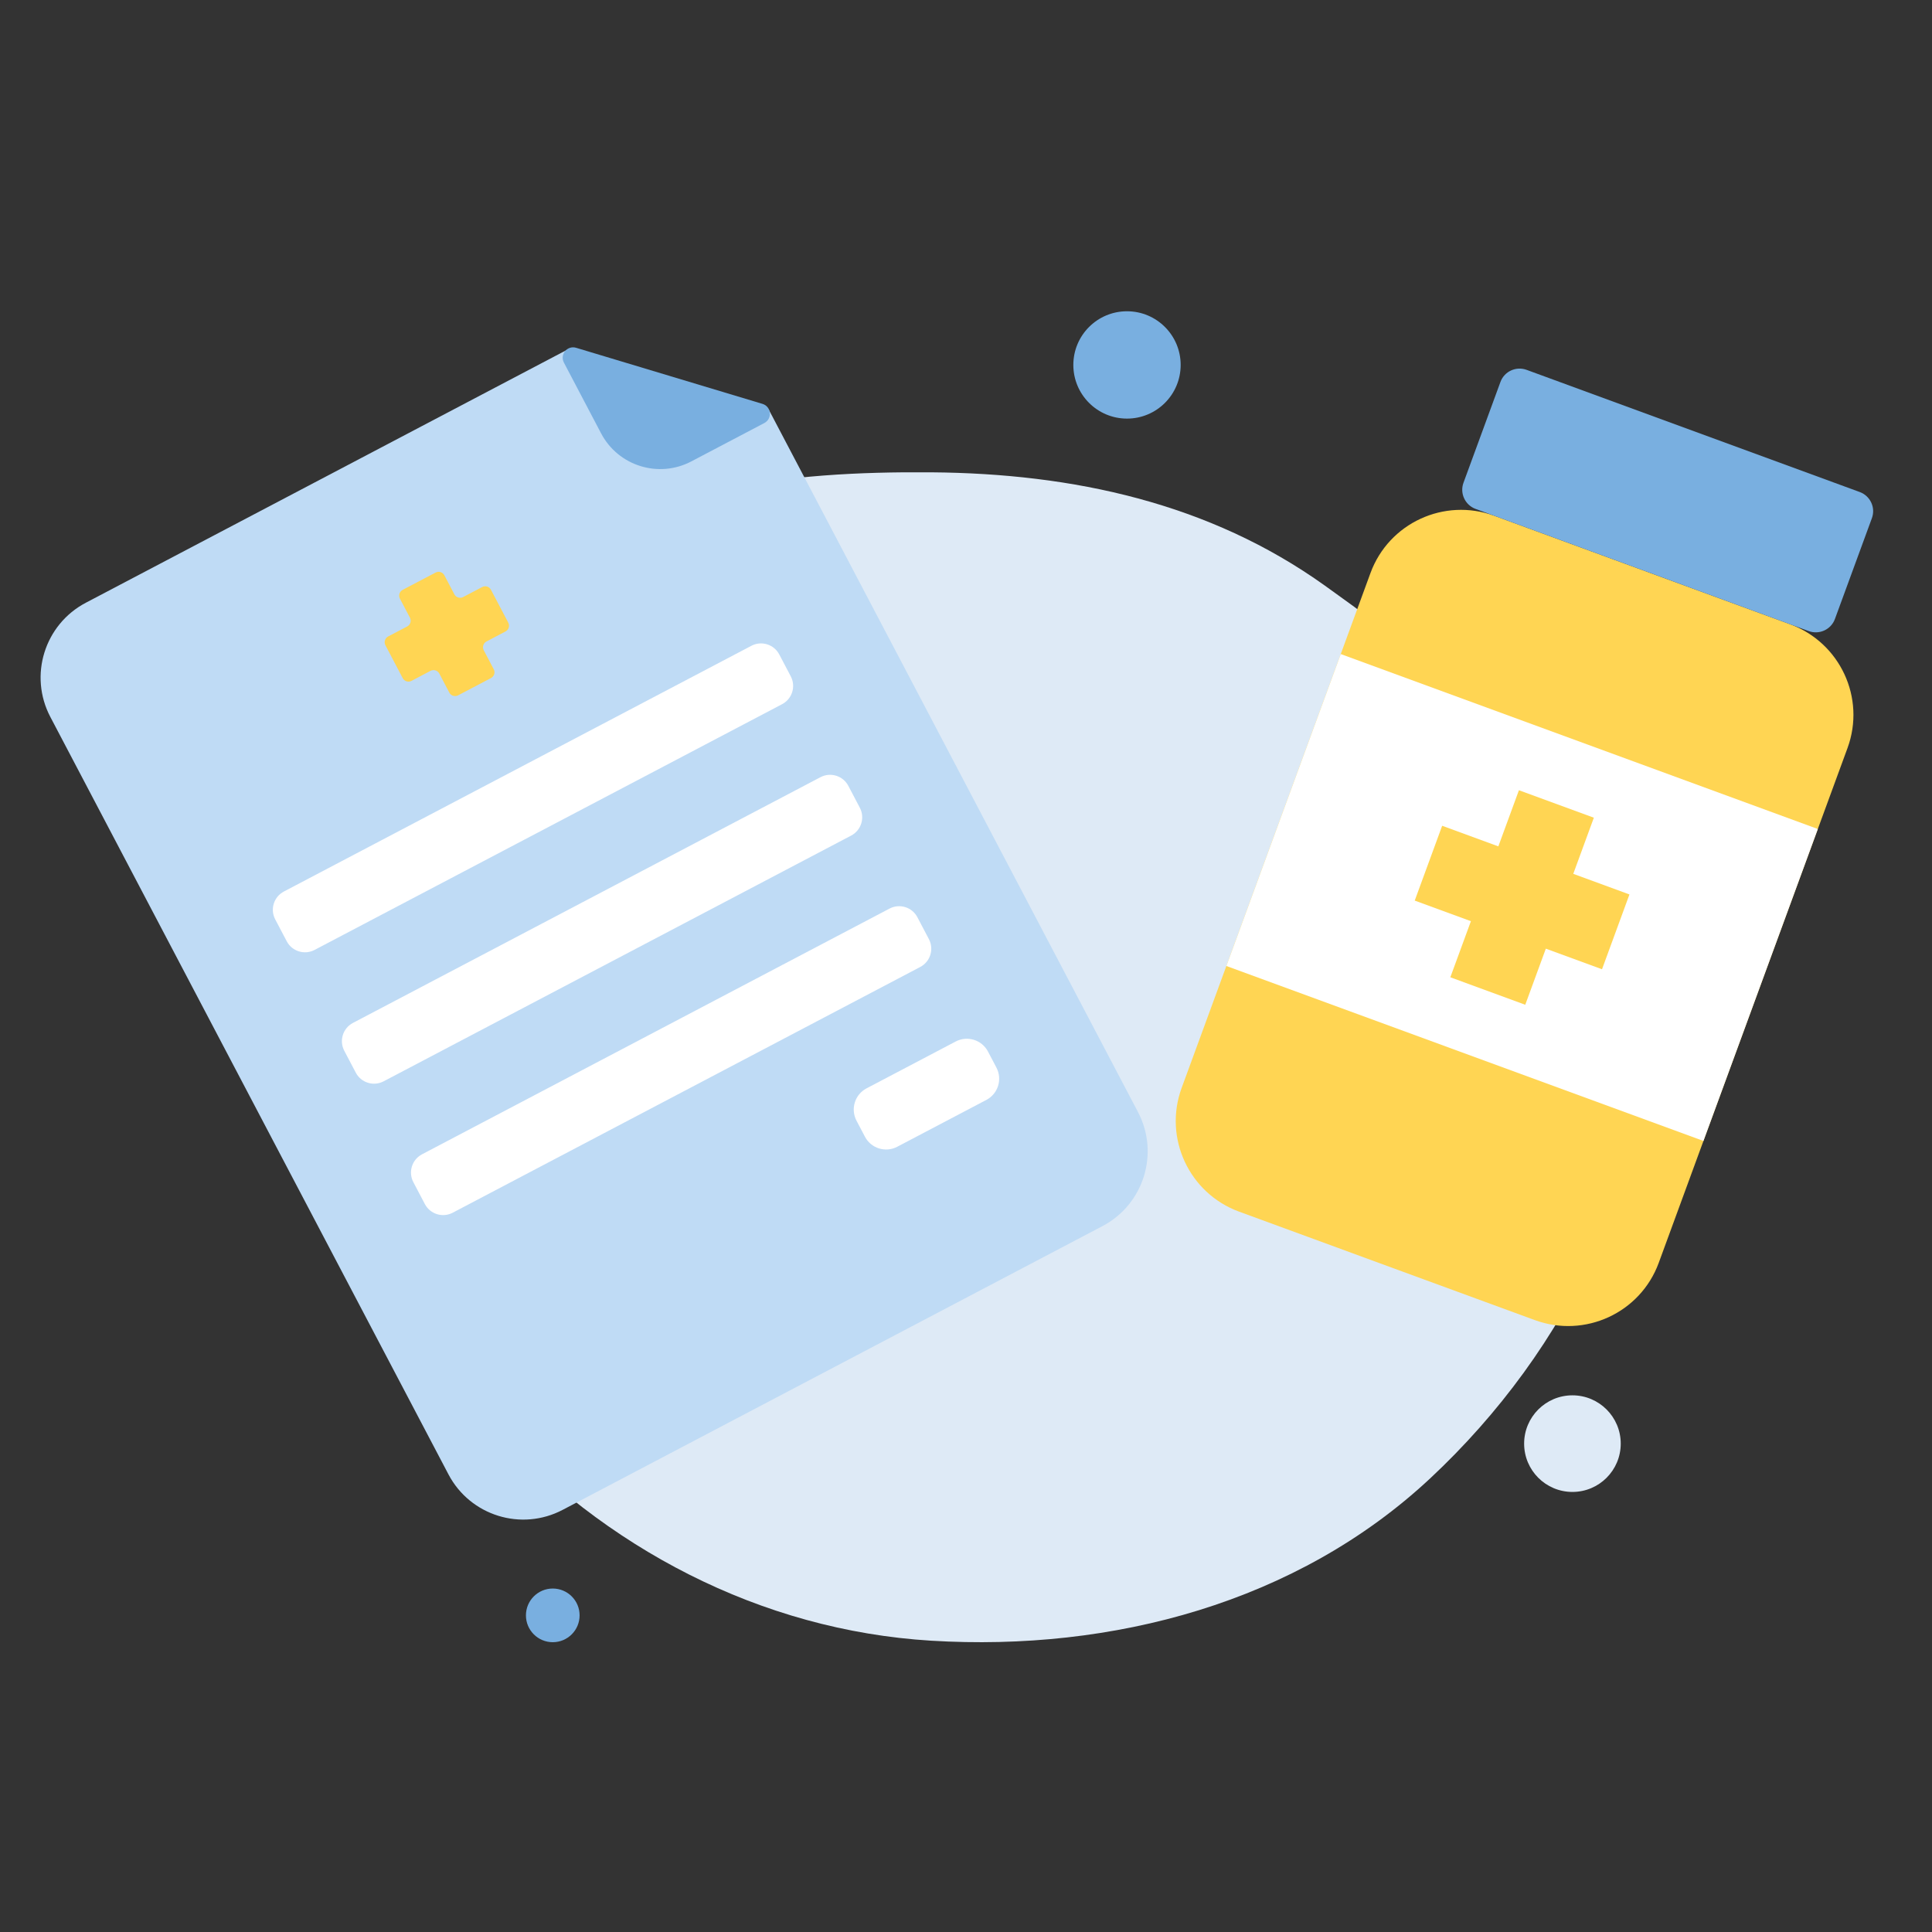 <svg width="180" height="180" viewBox="0 0 180 180" fill="none" xmlns="http://www.w3.org/2000/svg">
<rect x="0" y="0" width="180" height="180" fill="#333333" stroke="none"/>
<path fill-rule="evenodd" clip-rule="evenodd" d="M86.751 44.005C99.983 44.108 112.688 46.864 123.445 54.568C136.674 64.041 150.84 75.102 152.742 91.262C154.784 108.611 146.006 125.827 133.236 137.747C120.854 149.305 103.658 153.888 86.751 152.86C70.858 151.892 56.277 144.226 45.599 132.414C35.459 121.195 30.324 106.366 31.072 91.262C31.784 76.875 38.498 63.312 49.48 53.991C59.675 45.339 73.381 43.901 86.751 44.005Z" fill="#DEEAF6"/>
<path d="M52.92 32.543L7.999 56.155C4.147 58.179 2.665 62.942 4.688 66.791L41.784 137.367C43.808 141.216 48.57 142.695 52.422 140.67L102.71 114.237C106.563 112.212 108.045 107.452 106.022 103.602L71.62 38.152L52.92 32.543Z" fill="#BFDBF5"/>
<path d="M52.538 33.783L56.003 40.375C57.602 43.418 61.368 44.587 64.412 42.987L71.209 39.414C71.978 39.01 71.869 37.878 71.039 37.628L53.677 32.403C52.853 32.155 52.138 33.022 52.538 33.783Z" fill="#79AFE0"/>
<path d="M72.867 65.607L29.309 88.502C28.369 88.996 27.207 88.635 26.714 87.696L25.641 85.656C25.148 84.717 25.509 83.555 26.449 83.061L70.007 60.166C70.947 59.672 72.108 60.033 72.602 60.972L73.674 63.013C74.168 63.952 73.806 65.113 72.867 65.607Z" fill="white"/>
<path d="M79.301 77.849L35.743 100.744C34.803 101.238 33.642 100.877 33.148 99.939L32.075 97.897C31.582 96.958 31.944 95.797 32.883 95.303L76.441 72.409C77.381 71.915 78.543 72.276 79.036 73.213L80.109 75.255C80.602 76.193 80.24 77.355 79.301 77.849Z" fill="white"/>
<path d="M85.736 90.091L42.178 112.986C41.239 113.48 40.077 113.119 39.583 112.18L38.511 110.14C38.017 109.201 38.379 108.039 39.318 107.545L82.876 84.65C83.816 84.156 84.978 84.517 85.471 85.456L86.544 87.497C87.037 88.435 86.676 89.597 85.736 90.091Z" fill="white"/>
<path d="M91.898 102.476L83.595 106.84C82.504 107.414 81.157 106.994 80.584 105.905L79.797 104.409C79.225 103.319 79.644 101.972 80.735 101.399L89.038 97.035C90.128 96.462 91.476 96.88 92.048 97.969L92.835 99.466C93.407 100.555 92.988 101.903 91.898 102.476Z" fill="white"/>
<path d="M44.924 54.693L43.151 55.625C42.854 55.781 42.487 55.666 42.332 55.371L41.4 53.598C41.244 53.302 40.878 53.188 40.582 53.344L37.514 54.956C37.218 55.112 37.105 55.479 37.26 55.774L38.192 57.547C38.348 57.843 38.233 58.21 37.938 58.365L36.164 59.297C35.867 59.453 35.753 59.819 35.908 60.116L37.52 63.181C37.675 63.477 38.042 63.591 38.338 63.435L40.112 62.502C40.408 62.347 40.775 62.461 40.93 62.757L41.862 64.529C42.017 64.825 42.383 64.939 42.679 64.783L45.747 63.171C46.044 63.014 46.157 62.649 46.001 62.353L45.07 60.581C44.914 60.285 45.029 59.918 45.325 59.763L47.098 58.831C47.396 58.674 47.509 58.308 47.354 58.012L45.742 54.947C45.587 54.651 45.221 54.537 44.924 54.693Z" fill="#FFD553"/>
<path d="M143.001 122.992L115.445 112.887C110.781 111.176 108.384 106.014 110.092 101.357L127.683 53.39C129.391 48.733 134.556 46.344 139.221 48.054L166.776 58.159C171.441 59.87 173.838 65.032 172.13 69.689L154.54 117.657C152.832 122.314 147.666 124.703 143.001 122.992Z" fill="#FFD553"/>
<path d="M158.705 106.299L114.258 89.999L124.915 60.937L169.363 77.236L158.705 106.299Z" fill="white"/>
<path d="M168.516 58.797L137.481 47.416C136.496 47.055 135.988 45.961 136.349 44.978L139.794 35.584C140.155 34.599 141.247 34.098 142.233 34.459L173.267 45.84C174.253 46.202 174.762 47.291 174.401 48.275L170.956 57.669C170.596 58.653 169.501 59.159 168.516 58.797Z" fill="#79AFE0"/>
<path d="M151.812 83.334L146.578 81.414L148.495 76.184L141.515 73.624L139.597 78.854L134.363 76.935L131.807 83.905L137.041 85.825L135.124 91.051L142.105 93.611L144.021 88.385L149.256 90.304L151.812 83.334Z" fill="#FFD553"/>
<circle cx="105" cy="34" r="5" fill="#79AFE0"/>
<circle cx="51.5" cy="150.5" r="2.5" fill="#79AFE0"/>
<circle cx="146.5" cy="134.5" r="4.5" fill="#DEEAF6"/>
</svg>
